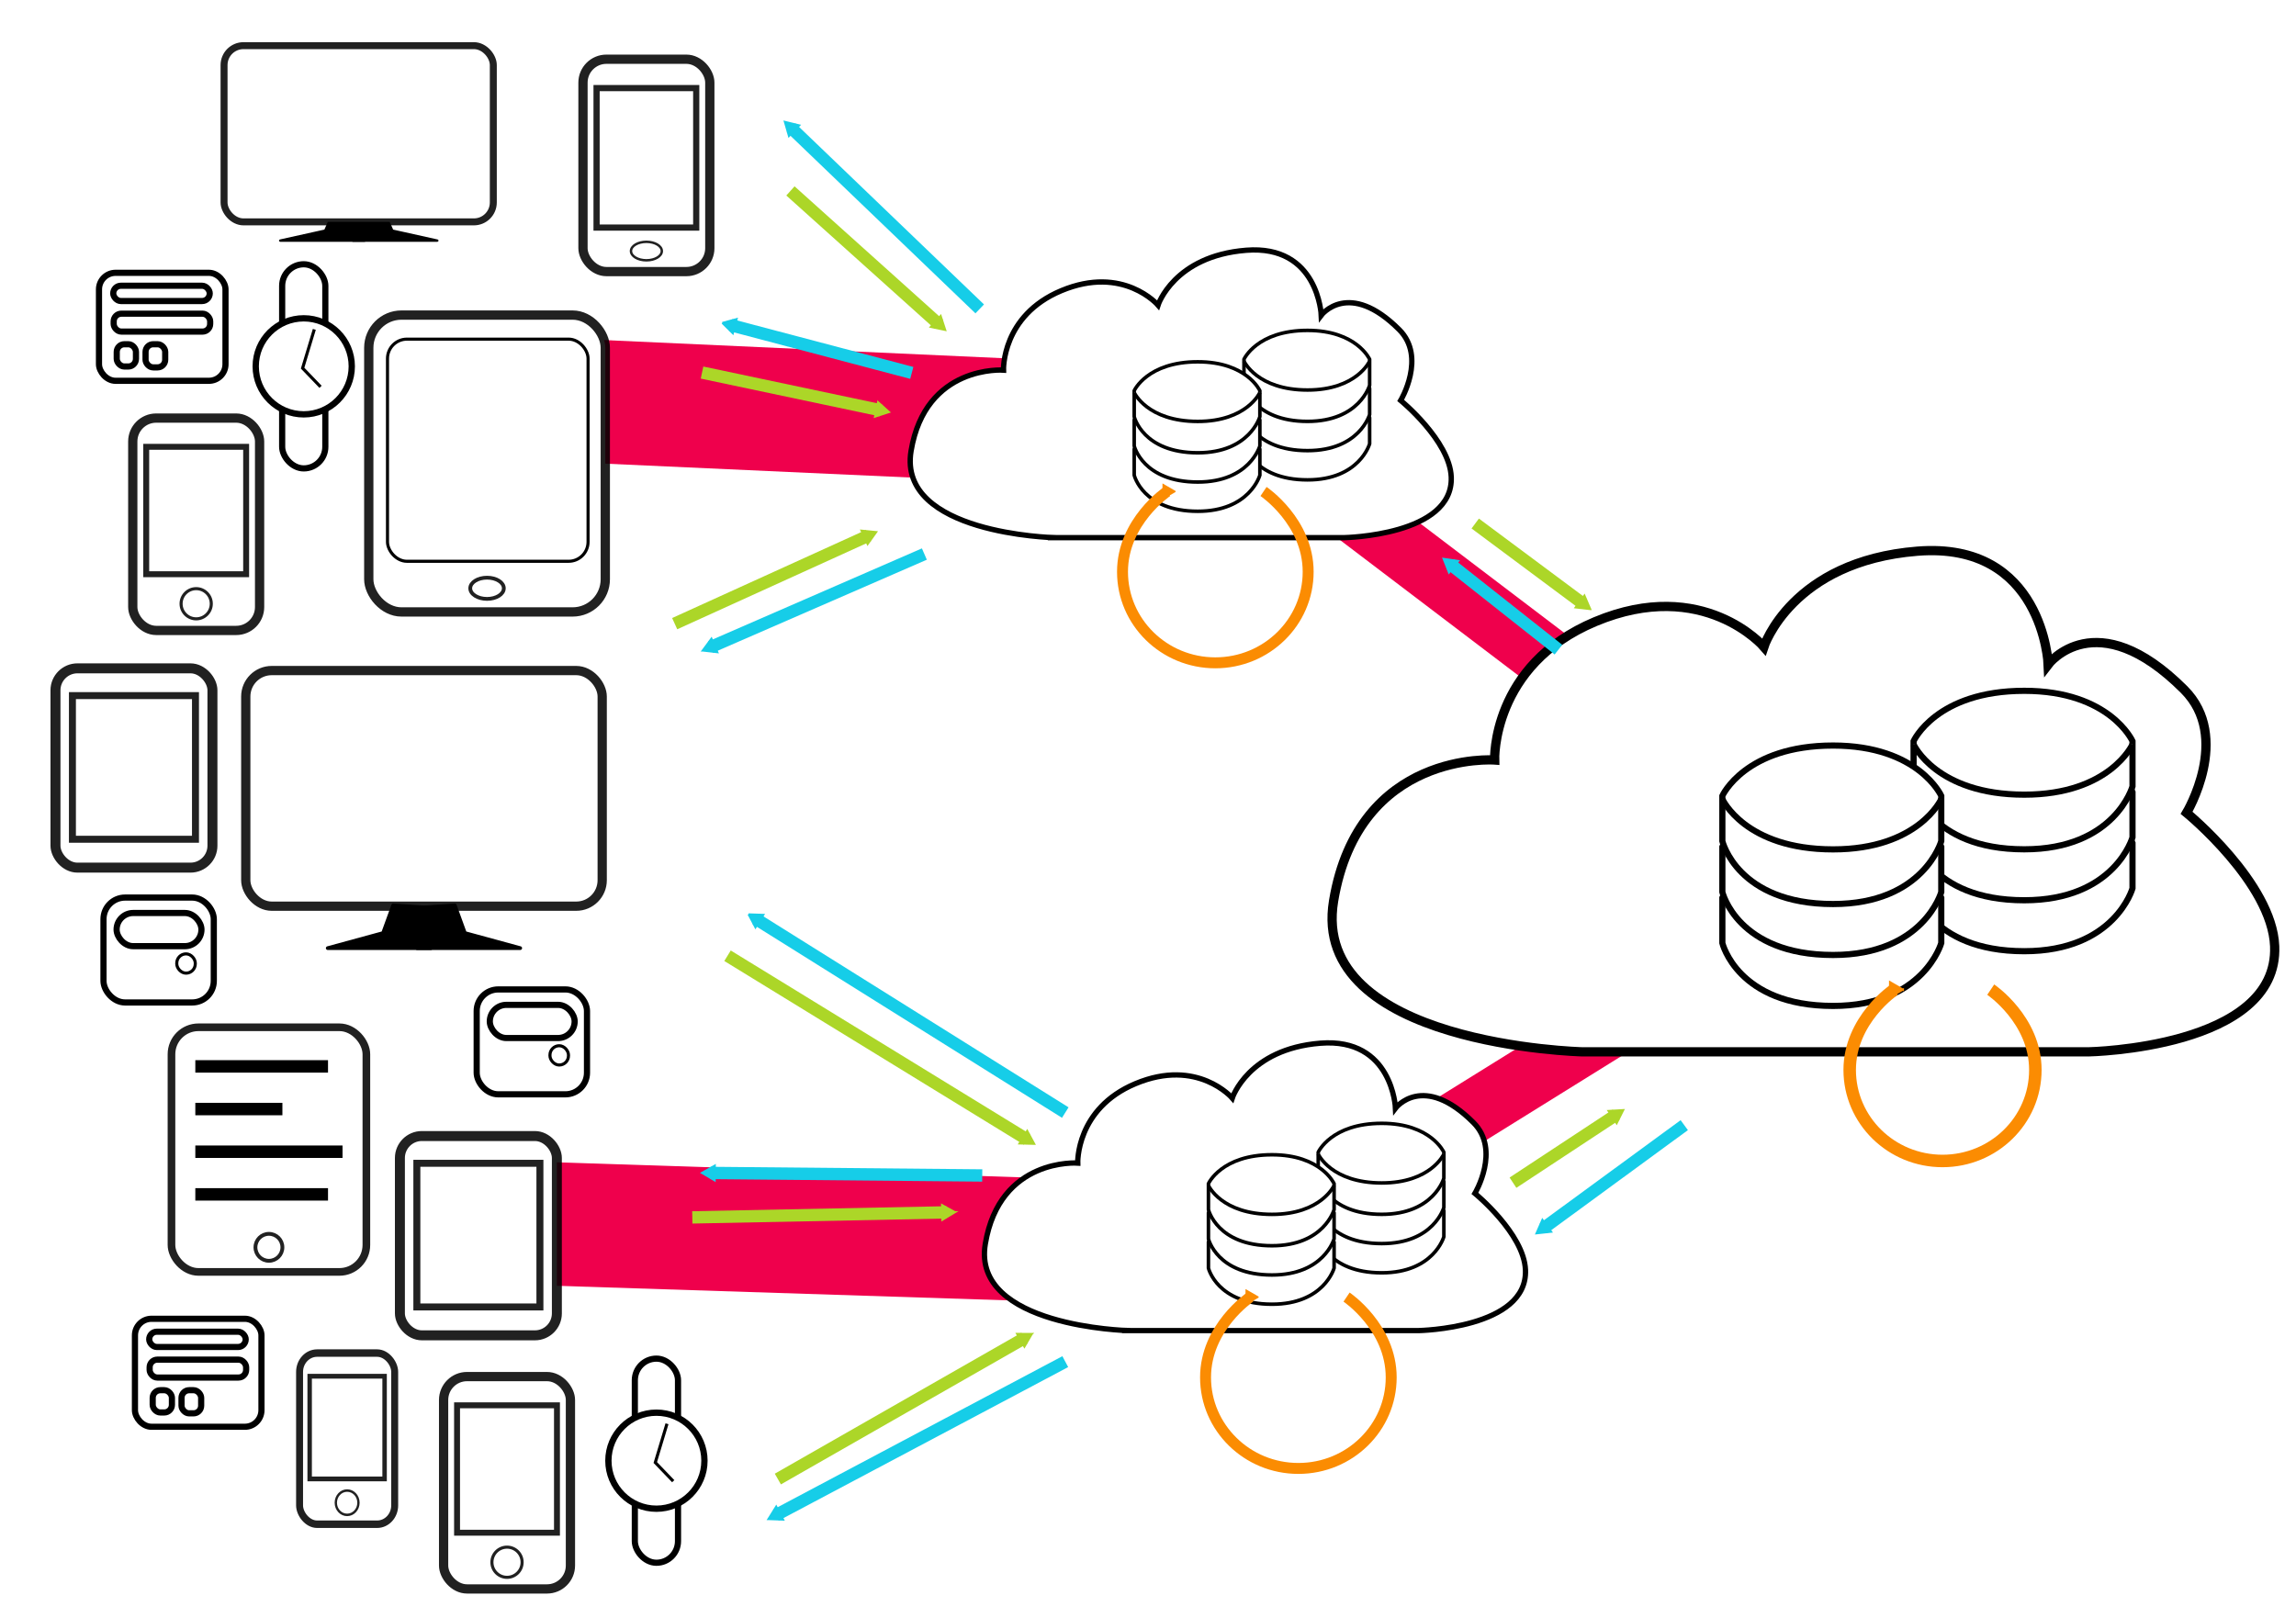 <?xml version="1.0" encoding="UTF-8" standalone="no"?>
<!-- Created with Inkscape (http://www.inkscape.org/) -->

<svg
   xmlns:dc="http://purl.org/dc/elements/1.1/"
   xmlns:cc="http://creativecommons.org/ns#"
   xmlns:rdf="http://www.w3.org/1999/02/22-rdf-syntax-ns#"
   xmlns:svg="http://www.w3.org/2000/svg"
   xmlns="http://www.w3.org/2000/svg"
   xmlns:sodipodi="http://sodipodi.sourceforge.net/DTD/sodipodi-0.dtd"
   xmlns:inkscape="http://www.inkscape.org/namespaces/inkscape"
   width="210mm"
   height="148mm"
   viewBox="0 0 744.094 524.409"
   id="svg2"
   version="1.1"
   inkscape:version="0.91 r13725"
   sodipodi:docname="fog.svg">
  <defs
     id="defs4">
    <marker
       inkscape:stockid="Arrow1Send"
       orient="auto"
       refY="0.0"
       refX="0.0"
       id="Arrow1Send"
       style="overflow:visible;"
       inkscape:isstock="true">
      <path
         id="path4756"
         d="M 0.0,0.0 L 5.0,-5.0 L -12.5,0.0 L 5.0,5.0 L 0.0,0.0 z "
         style="fill-rule:evenodd;stroke:#ef004c;stroke-width:1pt;stroke-opacity:1;fill:#ef004c;fill-opacity:1"
         transform="scale(0.2) rotate(180) translate(6,0)" />
    </marker>
    <marker
       inkscape:stockid="EmptyTriangleOutS"
       orient="auto"
       refY="0.0"
       refX="0.0"
       id="EmptyTriangleOutS"
       style="overflow:visible"
       inkscape:isstock="true">
      <path
         id="path4907"
         d="M 5.77,0.0 L -2.88,5.0 L -2.88,-5.0 L 5.77,0.0 z "
         style="fill-rule:evenodd;fill:#ffffff;stroke:#ef004c;stroke-width:1pt;stroke-opacity:1"
         transform="scale(0.2) translate(-3.0,0)" />
    </marker>
    <marker
       inkscape:stockid="EmptyTriangleOutM"
       orient="auto"
       refY="0.0"
       refX="0.0"
       id="EmptyTriangleOutM"
       style="overflow:visible"
       inkscape:isstock="true">
      <path
         id="path4904"
         d="M 5.77,0.0 L -2.88,5.0 L -2.88,-5.0 L 5.77,0.0 z "
         style="fill-rule:evenodd;fill:#ffffff;stroke:#ef004c;stroke-width:1pt;stroke-opacity:1"
         transform="scale(0.4) translate(-4.5,0)" />
    </marker>
    <marker
       inkscape:isstock="true"
       style="overflow:visible"
       id="marker7236"
       refX="0.0"
       refY="0.0"
       orient="auto"
       inkscape:stockid="TriangleOutM">
      <path
         transform="scale(0.4)"
         style="fill-rule:evenodd;stroke:#ef004c;stroke-width:1pt;stroke-opacity:1;fill:#ef004c;fill-opacity:1"
         d="M 5.77,0.0 L -2.88,5.0 L -2.88,-5.0 L 5.77,0.0 z "
         id="path7238" />
    </marker>
    <marker
       inkscape:isstock="true"
       style="overflow:visible"
       id="marker7172"
       refX="0.0"
       refY="0.0"
       orient="auto"
       inkscape:stockid="TriangleOutM">
      <path
         transform="scale(0.4)"
         style="fill-rule:evenodd;stroke:#fb8c02;stroke-width:1pt;stroke-opacity:1;fill:#fb8c02;fill-opacity:1"
         d="M 5.77,0.0 L -2.88,5.0 L -2.88,-5.0 L 5.77,0.0 z "
         id="path7174" />
    </marker>
    <marker
       inkscape:stockid="TriangleOutM"
       orient="auto"
       refY="0.0"
       refX="0.0"
       id="TriangleOutM"
       style="overflow:visible"
       inkscape:isstock="true"
       inkscape:collect="always">
      <path
         id="path4535"
         d="M 5.77,0.0 L -2.88,5.0 L -2.88,-5.0 L 5.77,0.0 z "
         style="fill-rule:evenodd;stroke:#acd628;stroke-width:1pt;stroke-opacity:1;fill:#acd628;fill-opacity:1"
         transform="scale(0.4)" />
    </marker>
    <marker
       inkscape:stockid="Arrow1Lstart"
       orient="auto"
       refY="0.0"
       refX="0.0"
       id="marker4782"
       style="overflow:visible"
       inkscape:isstock="true">
      <path
         id="path4784"
         d="M 0.0,0.0 L 5.0,-5.0 L -12.5,0.0 L 5.0,5.0 L 0.0,0.0 z "
         style="fill-rule:evenodd;stroke:#000000;stroke-width:1pt;stroke-opacity:1;fill:#000000;fill-opacity:1"
         transform="scale(0.8) translate(12.5,0)" />
    </marker>
    <marker
       inkscape:stockid="Arrow1Lstart"
       orient="auto"
       refY="0.0"
       refX="0.0"
       id="Arrow1Lstart"
       style="overflow:visible"
       inkscape:isstock="true">
      <path
         id="path4390"
         d="M 0.0,0.0 L 5.0,-5.0 L -12.5,0.0 L 5.0,5.0 L 0.0,0.0 z "
         style="fill-rule:evenodd;stroke:#000000;stroke-width:1pt;stroke-opacity:1;fill:#000000;fill-opacity:1"
         transform="scale(0.8) translate(12.5,0)" />
    </marker>
    <marker
       inkscape:stockid="Arrow2Lend"
       orient="auto"
       refY="0.0"
       refX="0.0"
       id="Arrow2Lend"
       style="overflow:visible;"
       inkscape:isstock="true">
      <path
         id="path4411"
         style="fill-rule:evenodd;stroke-width:0.625;stroke-linejoin:round;stroke:#000000;stroke-opacity:1;fill:#000000;fill-opacity:1"
         d="M 8.719,4.034 L -2.207,0.016 L 8.719,-4.002 C 6.973,-1.63 6.983,1.616 8.719,4.034 z "
         transform="scale(1.1) rotate(180) translate(1,0)" />
    </marker>
    <marker
       inkscape:stockid="TriangleOutM"
       orient="auto"
       refY="0"
       refX="0"
       id="TriangleOutM-2"
       style="overflow:visible"
       inkscape:isstock="true">
      <path
         inkscape:connector-curvature="0"
         id="path4535-0"
         d="m 5.77,0 -8.65,5 0,-10 8.65,5 z"
         style="fill:#acd628;fill-opacity:1;fill-rule:evenodd;stroke:#acd628;stroke-width:1pt;stroke-opacity:1"
         transform="scale(0.4,0.4)" />
    </marker>
    <marker
       inkscape:stockid="TriangleOutM"
       orient="auto"
       refY="0"
       refX="0"
       id="TriangleOutM-3"
       style="overflow:visible"
       inkscape:isstock="true">
      <path
         inkscape:connector-curvature="0"
         id="path4535-7"
         d="m 5.77,0 -8.65,5 0,-10 8.65,5 z"
         style="fill:#acd628;fill-opacity:1;fill-rule:evenodd;stroke:#acd628;stroke-width:1pt;stroke-opacity:1"
         transform="scale(0.4,0.4)" />
    </marker>
    <marker
       inkscape:stockid="TriangleOutM"
       orient="auto"
       refY="0"
       refX="0"
       id="TriangleOutM-63"
       style="overflow:visible"
       inkscape:isstock="true"
       inkscape:collect="always">
      <path
         inkscape:connector-curvature="0"
         id="path4535-20"
         d="m 5.77,0 -8.65,5 0,-10 8.65,5 z"
         style="fill:#acd628;fill-opacity:1;fill-rule:evenodd;stroke:#acd628;stroke-width:1pt;stroke-opacity:1"
         transform="scale(0.4,0.4)" />
    </marker>
    <marker
       inkscape:stockid="TriangleOutM"
       orient="auto"
       refY="0"
       refX="0"
       id="TriangleOutM-1"
       style="overflow:visible"
       inkscape:isstock="true"
       inkscape:collect="always">
      <path
         inkscape:connector-curvature="0"
         id="path4535-5"
         d="m 5.77,0 -8.65,5 0,-10 8.65,5 z"
         style="fill:#acd628;fill-opacity:1;fill-rule:evenodd;stroke:#acd628;stroke-width:1pt;stroke-opacity:1"
         transform="scale(0.4,0.4)" />
    </marker>
    <marker
       inkscape:stockid="TriangleOutM"
       orient="auto"
       refY="0"
       refX="0"
       id="TriangleOutM-4"
       style="overflow:visible"
       inkscape:isstock="true"
       inkscape:collect="always">
      <path
         inkscape:connector-curvature="0"
         id="path4535-52"
         d="m 5.77,0 -8.65,5 0,-10 8.65,5 z"
         style="fill:#acd628;fill-opacity:1;fill-rule:evenodd;stroke:#acd628;stroke-width:1pt;stroke-opacity:1"
         transform="scale(0.4,0.4)" />
    </marker>
    <marker
       inkscape:isstock="true"
       style="overflow:visible"
       id="marker7236-2"
       refX="0"
       refY="0"
       orient="auto"
       inkscape:stockid="TriangleOutM">
      <path
         inkscape:connector-curvature="0"
         transform="scale(0.4,0.4)"
         style="fill:#fb8c02;fill-opacity:1;fill-rule:evenodd;stroke:#fb8c02;stroke-width:1pt;stroke-opacity:1"
         d="m 5.77,0 -8.65,5 0,-10 8.65,5 z"
         id="path7238-0" />
    </marker>
    <marker
       inkscape:stockid="TriangleOutM"
       orient="auto"
       refY="0"
       refX="0"
       id="TriangleOutM-9-6"
       style="overflow:visible"
       inkscape:isstock="true"
       inkscape:collect="always">
      <path
         inkscape:connector-curvature="0"
         id="path4535-2"
         d="m 5.77,0 -8.65,5 0,-10 8.65,5 z"
         style="fill:#16cde8;fill-opacity:1;fill-rule:evenodd;stroke:#16cde8;stroke-width:1pt;stroke-opacity:1"
         transform="scale(0.4,0.4)" />
    </marker>
    <marker
       inkscape:isstock="true"
       style="overflow:visible"
       id="marker7236-2-4"
       refX="0"
       refY="0"
       orient="auto"
       inkscape:stockid="TriangleOutM">
      <path
         inkscape:connector-curvature="0"
         transform="scale(0.4,0.4)"
         style="fill:#fb8c02;fill-opacity:1;fill-rule:evenodd;stroke:#fb8c02;stroke-width:1pt;stroke-opacity:1"
         d="m 5.77,0 -8.65,5 0,-10 8.65,5 z"
         id="path7238-0-9" />
    </marker>
    <marker
       inkscape:stockid="TriangleOutM"
       orient="auto"
       refY="0"
       refX="0"
       id="TriangleOutM-1-9"
       style="overflow:visible"
       inkscape:isstock="true"
       inkscape:collect="always">
      <path
         inkscape:connector-curvature="0"
         id="path4535-5-1"
         d="m 5.77,0 -8.65,5 0,-10 8.65,5 z"
         style="fill:#acd628;fill-opacity:1;fill-rule:evenodd;stroke:#acd628;stroke-width:1pt;stroke-opacity:1"
         transform="scale(0.4,0.4)" />
    </marker>
    <marker
       inkscape:stockid="TriangleOutM"
       orient="auto"
       refY="0"
       refX="0"
       id="TriangleOutM-1-7"
       style="overflow:visible"
       inkscape:isstock="true"
       inkscape:collect="always">
      <path
         inkscape:connector-curvature="0"
         id="path4535-5-11"
         d="m 5.77,0 -8.65,5 0,-10 8.65,5 z"
         style="fill:#acd628;fill-opacity:1;fill-rule:evenodd;stroke:#acd628;stroke-width:1pt;stroke-opacity:1"
         transform="scale(0.4,0.4)" />
    </marker>
    <marker
       inkscape:stockid="TriangleOutM"
       orient="auto"
       refY="0"
       refX="0"
       id="TriangleOutM-9-6-9"
       style="overflow:visible"
       inkscape:isstock="true"
       inkscape:collect="always">
      <path
         inkscape:connector-curvature="0"
         id="path4535-2-7"
         d="m 5.77,0 -8.65,5 0,-10 8.65,5 z"
         style="fill:#16cde8;fill-opacity:1;fill-rule:evenodd;stroke:#16cde8;stroke-width:1pt;stroke-opacity:1"
         transform="scale(0.4,0.4)" />
    </marker>
    <marker
       inkscape:stockid="TriangleOutM"
       orient="auto"
       refY="0"
       refX="0"
       id="TriangleOutM-9-6-5"
       style="overflow:visible"
       inkscape:isstock="true"
       inkscape:collect="always">
      <path
         inkscape:connector-curvature="0"
         id="path4535-2-6"
         d="m 5.77,0 -8.65,5 0,-10 8.65,5 z"
         style="fill:#16cde8;fill-opacity:1;fill-rule:evenodd;stroke:#16cde8;stroke-width:1pt;stroke-opacity:1"
         transform="scale(0.4,0.4)" />
    </marker>
    <marker
       inkscape:stockid="TriangleOutM"
       orient="auto"
       refY="0"
       refX="0"
       id="TriangleOutM-9-6-94"
       style="overflow:visible"
       inkscape:isstock="true"
       inkscape:collect="always">
      <path
         inkscape:connector-curvature="0"
         id="path4535-2-8"
         d="m 5.77,0 -8.65,5 0,-10 8.65,5 z"
         style="fill:#16cde8;fill-opacity:1;fill-rule:evenodd;stroke:#16cde8;stroke-width:1pt;stroke-opacity:1"
         transform="scale(0.4,0.4)" />
    </marker>
    <marker
       inkscape:stockid="TriangleOutM"
       orient="auto"
       refY="0"
       refX="0"
       id="TriangleOutM-9-6-2"
       style="overflow:visible"
       inkscape:isstock="true"
       inkscape:collect="always">
      <path
         inkscape:connector-curvature="0"
         id="path4535-2-9"
         d="m 5.77,0 -8.65,5 0,-10 8.65,5 z"
         style="fill:#16cde8;fill-opacity:1;fill-rule:evenodd;stroke:#16cde8;stroke-width:1pt;stroke-opacity:1"
         transform="scale(0.4,0.4)" />
    </marker>
    <marker
       inkscape:stockid="TriangleOutM"
       orient="auto"
       refY="0"
       refX="0"
       id="TriangleOutM-9-6-56"
       style="overflow:visible"
       inkscape:isstock="true"
       inkscape:collect="always">
      <path
         inkscape:connector-curvature="0"
         id="path4535-2-1"
         d="m 5.77,0 -8.65,5 0,-10 8.65,5 z"
         style="fill:#16cde8;fill-opacity:1;fill-rule:evenodd;stroke:#16cde8;stroke-width:1pt;stroke-opacity:1"
         transform="scale(0.4,0.4)" />
    </marker>
    <marker
       inkscape:stockid="TriangleOutM"
       orient="auto"
       refY="0"
       refX="0"
       id="TriangleOutM-9-6-98"
       style="overflow:visible"
       inkscape:isstock="true"
       inkscape:collect="always">
      <path
         inkscape:connector-curvature="0"
         id="path4535-2-4"
         d="m 5.77,0 -8.65,5 0,-10 8.65,5 z"
         style="fill:#16cde8;fill-opacity:1;fill-rule:evenodd;stroke:#16cde8;stroke-width:1pt;stroke-opacity:1"
         transform="scale(0.4,0.4)" />
    </marker>
    <marker
       inkscape:stockid="TriangleOutM"
       orient="auto"
       refY="0"
       refX="0"
       id="TriangleOutM-9-6-03"
       style="overflow:visible"
       inkscape:isstock="true"
       inkscape:collect="always">
      <path
         inkscape:connector-curvature="0"
         id="path4535-2-0"
         d="m 5.77,0 -8.65,5 0,-10 8.65,5 z"
         style="fill:#16cde8;fill-opacity:1;fill-rule:evenodd;stroke:#16cde8;stroke-width:1pt;stroke-opacity:1"
         transform="scale(0.4,0.4)" />
    </marker>
    <marker
       inkscape:isstock="true"
       style="overflow:visible"
       id="marker7236-2-44"
       refX="0"
       refY="0"
       orient="auto"
       inkscape:stockid="TriangleOutM">
      <path
         inkscape:connector-curvature="0"
         transform="scale(0.4,0.4)"
         style="fill:#fb8c02;fill-opacity:1;fill-rule:evenodd;stroke:#fb8c02;stroke-width:1pt;stroke-opacity:1"
         d="m 5.77,0 -8.65,5 0,-10 8.65,5 z"
         id="path7238-0-4" />
    </marker>
    <marker
       inkscape:stockid="Arrow1Send"
       orient="auto"
       refY="0"
       refX="0"
       id="Arrow1Send-3"
       style="overflow:visible"
       inkscape:isstock="true">
      <path
         inkscape:connector-curvature="0"
         id="path4756-6"
         d="M 0,0 5,-5 -12.5,0 5,5 0,0 Z"
         style="fill:#ef004c;fill-opacity:1;fill-rule:evenodd;stroke:#ef004c;stroke-width:1pt;stroke-opacity:1"
         transform="matrix(-0.2,0,0,-0.2,-1.2,0)" />
    </marker>
    <marker
       inkscape:stockid="Arrow1Send"
       orient="auto"
       refY="0"
       refX="0"
       id="Arrow1Send-5"
       style="overflow:visible"
       inkscape:isstock="true">
      <path
         inkscape:connector-curvature="0"
         id="path4756-3"
         d="M 0,0 5,-5 -12.5,0 5,5 0,0 Z"
         style="fill:#ef004c;fill-opacity:1;fill-rule:evenodd;stroke:#ef004c;stroke-width:1pt;stroke-opacity:1"
         transform="matrix(-0.2,0,0,-0.2,-1.2,0)" />
    </marker>
    <marker
       inkscape:stockid="Arrow1Send"
       orient="auto"
       refY="0"
       refX="0"
       id="Arrow1Send-6"
       style="overflow:visible"
       inkscape:isstock="true">
      <path
         inkscape:connector-curvature="0"
         id="path4756-2"
         d="M 0,0 5,-5 -12.5,0 5,5 0,0 Z"
         style="fill:#ef004c;fill-opacity:1;fill-rule:evenodd;stroke:#ef004c;stroke-width:1pt;stroke-opacity:1"
         transform="matrix(-0.2,0,0,-0.2,-1.2,0)" />
    </marker>
  </defs>
  <sodipodi:namedview
     id="base"
     pagecolor="#ffffff"
     bordercolor="#666666"
     borderopacity="1.0"
     inkscape:pageopacity="0.0"
     inkscape:pageshadow="2"
     inkscape:zoom="0.61314815"
     inkscape:cx="-107.11593"
     inkscape:cy="257.24762"
     inkscape:document-units="px"
     inkscape:current-layer="layer1"
     showgrid="false"
     units="mm"
     inkscape:window-width="1600"
     inkscape:window-height="876"
     inkscape:window-x="0"
     inkscape:window-y="24"
     inkscape:window-maximized="1" />
  <g
     inkscape:label="Calque 1"
     inkscape:groupmode="layer"
     id="layer1"
     transform="translate(0,-527.953)">
    <path
       style="fill:none;fill-rule:evenodd;stroke:#ef004c;stroke-width:40;stroke-linecap:butt;stroke-linejoin:miter;stroke-miterlimit:4;stroke-dasharray:none;stroke-opacity:1;marker-end:"
       d="m 148.414,656.047 215.282,9.786"
       id="path4453"
       inkscape:connector-curvature="0"
       sodipodi:nodetypes="cc" />
    <path
       style="fill:none;fill-rule:evenodd;stroke:#ef004c;stroke-width:40;stroke-linecap:butt;stroke-linejoin:miter;stroke-miterlimit:4;stroke-dasharray:none;stroke-opacity:1;marker-end:"
       d="m 153.999,923.855 202.235,6.524"
       id="path4453-7"
       inkscape:connector-curvature="0"
       sodipodi:nodetypes="cc" />
    <path
       style="fill:none;fill-rule:evenodd;stroke:#ef004c;stroke-width:20;stroke-linecap:butt;stroke-linejoin:miter;stroke-miterlimit:4;stroke-dasharray:none;stroke-opacity:1;marker-end:"
       d="M 393.745,659.645 563.362,788.488"
       id="path4453-5"
       inkscape:connector-curvature="0"
       sodipodi:nodetypes="cc" />
    <path
       style="fill:none;fill-rule:evenodd;stroke:#ef004c;stroke-width:20;stroke-linecap:butt;stroke-linejoin:miter;stroke-miterlimit:4;stroke-dasharray:none;stroke-opacity:1;marker-end:"
       d="M 401.9,935.272 569.885,830.892"
       id="path4453-9"
       inkscape:connector-curvature="0"
       sodipodi:nodetypes="cc" />
    <g
       id="g9215"
       transform="translate(85.624,6.524)"
       style="fill:#ffffff;fill-opacity:1">
      <path
         sodipodi:nodetypes="ccscscscscsc"
         inkscape:connector-curvature="0"
         id="path3336"
         d="m 427.303,862.359 163.908,0 c 0,0 61.677,-1.124 60.344,-34.249 -0.826,-20.516 -28.541,-43.22 -28.541,-43.22 0,0 14.678,-24.464 -0.815,-39.958 -28.588,-28.588 -44.035,-8.155 -44.035,-8.155 0,0 -1.631,-39.958 -42.404,-36.696 -40.773,3.262 -49.743,30.988 -49.743,30.988 0,0 -19.571,-22.833 -54.636,-8.155 -33.716,14.114 -32.619,44.85 -32.619,44.85 0,0 -44.035,-3.262 -52.19,45.666 -7.809,46.854 80.731,48.928 80.731,48.928 z"
         style="fill:#ffffff;fill-rule:evenodd;stroke:#000000;stroke-width:3;stroke-linecap:butt;stroke-linejoin:miter;stroke-miterlimit:4;stroke-dasharray:none;stroke-opacity:1;fill-opacity:1" />
      <g
         style="stroke:#000000;stroke-opacity:1;fill:#ffffff;fill-opacity:1"
         transform="translate(26.095,-17.94)"
         id="g4349">
        <path
           style="fill:#ffffff;fill-opacity:1;fill-rule:evenodd;stroke:#000000;stroke-width:2;stroke-linecap:butt;stroke-linejoin:miter;stroke-miterlimit:4;stroke-dasharray:none;stroke-opacity:1"
           d="m 508.442,812.616 0,14.678 c 0,0 4.879,20.387 35.88,20.387 29.357,0 35.065,-20.387 35.065,-20.387 l 0,-14.678 c 0,0 -7.339,-16.309 -35.065,-16.309 -28.541,0 -35.88,16.309 -35.88,16.309 z"
           id="path4290"
           inkscape:connector-curvature="0"
           sodipodi:nodetypes="ccsccsc" />
        <path
           style="fill:#ffffff;fill-opacity:1;fill-rule:evenodd;stroke:#000000;stroke-width:2;stroke-linecap:butt;stroke-linejoin:miter;stroke-miterlimit:4;stroke-dasharray:none;stroke-opacity:1"
           d="m 508.442,796.103 0,14.678 c 0,0 4.879,20.387 35.88,20.387 29.357,0 35.065,-20.387 35.065,-20.387 l 0,-14.678 c 0,0 -7.339,-16.309 -35.065,-16.309 -28.541,0 -35.88,16.309 -35.88,16.309 z"
           id="path4290-6"
           inkscape:connector-curvature="0"
           sodipodi:nodetypes="ccsccsc" />
        <path
           style="fill:#ffffff;fill-opacity:1;fill-rule:evenodd;stroke:#000000;stroke-width:2;stroke-linecap:butt;stroke-linejoin:miter;stroke-miterlimit:4;stroke-dasharray:none;stroke-opacity:1"
           d="m 508.442,779.59 0,14.678 c 0,0 4.879,20.387 35.88,20.387 29.357,0 35.065,-20.387 35.065,-20.387 l 0,-14.678 c 0,0 -7.339,-16.309 -35.065,-16.309 -28.541,0 -35.88,16.309 -35.88,16.309 z"
           id="path4290-0"
           inkscape:connector-curvature="0"
           sodipodi:nodetypes="ccsccsc" />
        <path
           style="fill:#ffffff;fill-opacity:1;fill-rule:evenodd;stroke:#000000;stroke-width:2;stroke-linecap:butt;stroke-linejoin:miter;stroke-miterlimit:4;stroke-dasharray:none;stroke-opacity:1"
           d="m 579.387,780.631 c 0,0 -7.339,16.309 -35.065,16.309 -28.541,0 -35.88,-16.309 -35.88,-16.309"
           id="path4290-0-2"
           inkscape:connector-curvature="0"
           sodipodi:nodetypes="csc" />
      </g>
      <g
         style="stroke:#000000;stroke-opacity:1;fill:#ffffff;fill-opacity:1"
         transform="translate(-35.88,-0.204)"
         id="g4349-6">
        <path
           style="fill:#ffffff;fill-opacity:1;fill-rule:evenodd;stroke:#000000;stroke-width:2;stroke-linecap:butt;stroke-linejoin:miter;stroke-miterlimit:4;stroke-dasharray:none;stroke-opacity:1"
           d="m 508.442,812.616 0,14.678 c 0,0 4.879,20.387 35.88,20.387 29.357,0 35.065,-20.387 35.065,-20.387 l 0,-14.678 c 0,0 -7.339,-16.309 -35.065,-16.309 -28.541,0 -35.88,16.309 -35.88,16.309 z"
           id="path4290-1"
           inkscape:connector-curvature="0"
           sodipodi:nodetypes="ccsccsc" />
        <path
           style="fill:#ffffff;fill-opacity:1;fill-rule:evenodd;stroke:#000000;stroke-width:2;stroke-linecap:butt;stroke-linejoin:miter;stroke-miterlimit:4;stroke-dasharray:none;stroke-opacity:1"
           d="m 508.442,796.103 0,14.678 c 0,0 4.879,20.387 35.88,20.387 29.357,0 35.065,-20.387 35.065,-20.387 l 0,-14.678 c 0,0 -7.339,-16.309 -35.065,-16.309 -28.541,0 -35.88,16.309 -35.88,16.309 z"
           id="path4290-6-8"
           inkscape:connector-curvature="0"
           sodipodi:nodetypes="ccsccsc" />
        <path
           style="fill:#ffffff;fill-opacity:1;fill-rule:evenodd;stroke:#000000;stroke-width:2;stroke-linecap:butt;stroke-linejoin:miter;stroke-miterlimit:4;stroke-dasharray:none;stroke-opacity:1"
           d="m 508.442,779.59 0,14.678 c 0,0 4.879,20.387 35.88,20.387 29.357,0 35.065,-20.387 35.065,-20.387 l 0,-14.678 c 0,0 -7.339,-16.309 -35.065,-16.309 -28.541,0 -35.88,16.309 -35.88,16.309 z"
           id="path4290-0-7"
           inkscape:connector-curvature="0"
           sodipodi:nodetypes="ccsccsc" />
        <path
           style="fill:#ffffff;fill-opacity:1;fill-rule:evenodd;stroke:#000000;stroke-width:2;stroke-linecap:butt;stroke-linejoin:miter;stroke-miterlimit:4;stroke-dasharray:none;stroke-opacity:1"
           d="m 579.387,780.631 c 0,0 -7.339,16.309 -35.065,16.309 -28.541,0 -35.88,-16.309 -35.88,-16.309"
           id="path4290-0-2-9"
           inkscape:connector-curvature="0"
           sodipodi:nodetypes="csc" />
      </g>
    </g>
    <path
       style="fill:none;fill-rule:evenodd;stroke:#acd628;stroke-width:4;stroke-linecap:butt;stroke-linejoin:miter;stroke-miterlimit:4;stroke-dasharray:none;stroke-dashoffset:0;stroke-opacity:1;marker-end:url(#TriangleOutM)"
       d="m 227.514,648.708 57.898,12.232"
       id="path4384"
       inkscape:connector-curvature="0"
       sodipodi:nodetypes="cc" />
    <path
       style="fill:none;fill-rule:evenodd;stroke:#acd628;stroke-width:4;stroke-linecap:butt;stroke-linejoin:miter;stroke-miterlimit:4;stroke-dasharray:none;stroke-dashoffset:0;stroke-opacity:1;marker-end:url(#TriangleOutM-2)"
       d="m 235.779,837.735 97.04,59.529"
       id="path4384-2"
       inkscape:connector-curvature="0"
       sodipodi:nodetypes="cc" />
    <path
       style="fill:none;fill-rule:evenodd;stroke:#acd628;stroke-width:4;stroke-linecap:butt;stroke-linejoin:miter;stroke-miterlimit:4;stroke-dasharray:none;stroke-dashoffset:0;stroke-opacity:1;marker-end:url(#TriangleOutM-3)"
       d="m 224.363,922.543 82.362,-1.631"
       id="path4384-5"
       inkscape:connector-curvature="0"
       sodipodi:nodetypes="cc" />
    <path
       style="fill:none;fill-rule:evenodd;stroke:#acd628;stroke-width:4;stroke-linecap:butt;stroke-linejoin:miter;stroke-miterlimit:4;stroke-dasharray:none;stroke-dashoffset:0;stroke-opacity:1;marker-end:url(#TriangleOutM-63)"
       d="m 256.166,589.834 48.112,43.22"
       id="path4384-6"
       inkscape:connector-curvature="0"
       sodipodi:nodetypes="cc" />
    <path
       style="fill:none;fill-rule:evenodd;stroke:#acd628;stroke-width:4;stroke-linecap:butt;stroke-linejoin:miter;stroke-miterlimit:4;stroke-dasharray:none;stroke-dashoffset:0;stroke-opacity:1;marker-end:url(#TriangleOutM-1)"
       d="m 218.655,730.094 62.791,-28.541"
       id="path4384-54"
       inkscape:connector-curvature="0"
       sodipodi:nodetypes="cc" />
    <path
       style="fill:none;fill-rule:evenodd;stroke:#acd628;stroke-width:4;stroke-linecap:butt;stroke-linejoin:miter;stroke-miterlimit:4;stroke-dasharray:none;stroke-dashoffset:0;stroke-opacity:1;marker-end:url(#TriangleOutM-4)"
       d="m 252.089,1007.352 79.915,-45.666"
       id="path4384-547"
       inkscape:connector-curvature="0"
       sodipodi:nodetypes="cc" />
    <path
       style="fill:none;fill-rule:evenodd;stroke:#16cde8;stroke-width:4;stroke-linecap:butt;stroke-linejoin:miter;stroke-miterlimit:4;stroke-dasharray:none;stroke-dashoffset:0;stroke-opacity:1;marker-end:url(#TriangleOutM-9-6)"
       d="M 317.51,628.07 256.35,569.357"
       id="path4384-28"
       inkscape:connector-curvature="0"
       sodipodi:nodetypes="cc" />
    <g
       id="g9215-8"
       transform="matrix(0.574,0,0,0.574,96.328,207.22)"
       style="fill:#ffffff;fill-opacity:1">
      <path
         sodipodi:nodetypes="ccscscscscsc"
         inkscape:connector-curvature="0"
         id="path3336-9"
         d="m 427.303,862.359 163.908,0 c 0,0 61.677,-1.124 60.344,-34.249 -0.826,-20.516 -28.541,-43.22 -28.541,-43.22 0,0 14.678,-24.464 -0.815,-39.958 -28.588,-28.588 -44.035,-8.155 -44.035,-8.155 0,0 -1.631,-39.958 -42.404,-36.696 -40.773,3.262 -49.743,30.988 -49.743,30.988 0,0 -19.571,-22.833 -54.636,-8.155 -33.716,14.114 -32.619,44.85 -32.619,44.85 0,0 -44.035,-3.262 -52.19,45.666 -7.809,46.854 80.731,48.928 80.731,48.928 z"
         style="fill:#ffffff;fill-rule:evenodd;stroke:#000000;stroke-width:3;stroke-linecap:butt;stroke-linejoin:miter;stroke-miterlimit:4;stroke-dasharray:none;stroke-opacity:1;fill-opacity:1" />
      <g
         style="stroke:#000000;stroke-opacity:1;fill:#ffffff;fill-opacity:1"
         transform="translate(26.095,-17.94)"
         id="g4349-2">
        <path
           style="fill:#ffffff;fill-opacity:1;fill-rule:evenodd;stroke:#000000;stroke-width:2;stroke-linecap:butt;stroke-linejoin:miter;stroke-miterlimit:4;stroke-dasharray:none;stroke-opacity:1"
           d="m 508.442,812.616 0,14.678 c 0,0 4.879,20.387 35.88,20.387 29.357,0 35.065,-20.387 35.065,-20.387 l 0,-14.678 c 0,0 -7.339,-16.309 -35.065,-16.309 -28.541,0 -35.88,16.309 -35.88,16.309 z"
           id="path4290-66"
           inkscape:connector-curvature="0"
           sodipodi:nodetypes="ccsccsc" />
        <path
           style="fill:#ffffff;fill-opacity:1;fill-rule:evenodd;stroke:#000000;stroke-width:2;stroke-linecap:butt;stroke-linejoin:miter;stroke-miterlimit:4;stroke-dasharray:none;stroke-opacity:1"
           d="m 508.442,796.103 0,14.678 c 0,0 4.879,20.387 35.88,20.387 29.357,0 35.065,-20.387 35.065,-20.387 l 0,-14.678 c 0,0 -7.339,-16.309 -35.065,-16.309 -28.541,0 -35.88,16.309 -35.88,16.309 z"
           id="path4290-6-4"
           inkscape:connector-curvature="0"
           sodipodi:nodetypes="ccsccsc" />
        <path
           style="fill:#ffffff;fill-opacity:1;fill-rule:evenodd;stroke:#000000;stroke-width:2;stroke-linecap:butt;stroke-linejoin:miter;stroke-miterlimit:4;stroke-dasharray:none;stroke-opacity:1"
           d="m 508.442,779.59 0,14.678 c 0,0 4.879,20.387 35.88,20.387 29.357,0 35.065,-20.387 35.065,-20.387 l 0,-14.678 c 0,0 -7.339,-16.309 -35.065,-16.309 -28.541,0 -35.88,16.309 -35.88,16.309 z"
           id="path4290-0-9"
           inkscape:connector-curvature="0"
           sodipodi:nodetypes="ccsccsc" />
        <path
           style="fill:#ffffff;fill-opacity:1;fill-rule:evenodd;stroke:#000000;stroke-width:2;stroke-linecap:butt;stroke-linejoin:miter;stroke-miterlimit:4;stroke-dasharray:none;stroke-opacity:1"
           d="m 579.387,780.631 c 0,0 -7.339,16.309 -35.065,16.309 -28.541,0 -35.88,-16.309 -35.88,-16.309"
           id="path4290-0-2-5"
           inkscape:connector-curvature="0"
           sodipodi:nodetypes="csc" />
      </g>
      <g
         style="stroke:#000000;stroke-opacity:1;fill:#ffffff;fill-opacity:1"
         transform="translate(-35.88,-0.204)"
         id="g4349-6-0">
        <path
           style="fill:#ffffff;fill-opacity:1;fill-rule:evenodd;stroke:#000000;stroke-width:2;stroke-linecap:butt;stroke-linejoin:miter;stroke-miterlimit:4;stroke-dasharray:none;stroke-opacity:1"
           d="m 508.442,812.616 0,14.678 c 0,0 4.879,20.387 35.88,20.387 29.357,0 35.065,-20.387 35.065,-20.387 l 0,-14.678 c 0,0 -7.339,-16.309 -35.065,-16.309 -28.541,0 -35.88,16.309 -35.88,16.309 z"
           id="path4290-1-4"
           inkscape:connector-curvature="0"
           sodipodi:nodetypes="ccsccsc" />
        <path
           style="fill:#ffffff;fill-opacity:1;fill-rule:evenodd;stroke:#000000;stroke-width:2;stroke-linecap:butt;stroke-linejoin:miter;stroke-miterlimit:4;stroke-dasharray:none;stroke-opacity:1"
           d="m 508.442,796.103 0,14.678 c 0,0 4.879,20.387 35.88,20.387 29.357,0 35.065,-20.387 35.065,-20.387 l 0,-14.678 c 0,0 -7.339,-16.309 -35.065,-16.309 -28.541,0 -35.88,16.309 -35.88,16.309 z"
           id="path4290-6-8-8"
           inkscape:connector-curvature="0"
           sodipodi:nodetypes="ccsccsc" />
        <path
           style="fill:#ffffff;fill-opacity:1;fill-rule:evenodd;stroke:#000000;stroke-width:2;stroke-linecap:butt;stroke-linejoin:miter;stroke-miterlimit:4;stroke-dasharray:none;stroke-opacity:1"
           d="m 508.442,779.59 0,14.678 c 0,0 4.879,20.387 35.88,20.387 29.357,0 35.065,-20.387 35.065,-20.387 l 0,-14.678 c 0,0 -7.339,-16.309 -35.065,-16.309 -28.541,0 -35.88,16.309 -35.88,16.309 z"
           id="path4290-0-7-7"
           inkscape:connector-curvature="0"
           sodipodi:nodetypes="ccsccsc" />
        <path
           style="fill:#ffffff;fill-opacity:1;fill-rule:evenodd;stroke:#000000;stroke-width:2;stroke-linecap:butt;stroke-linejoin:miter;stroke-miterlimit:4;stroke-dasharray:none;stroke-opacity:1"
           d="m 579.387,780.631 c 0,0 -7.339,16.309 -35.065,16.309 -28.541,0 -35.88,-16.309 -35.88,-16.309"
           id="path4290-0-2-9-1"
           inkscape:connector-curvature="0"
           sodipodi:nodetypes="csc" />
      </g>
    </g>
    <g
       id="g9215-8-7"
       transform="matrix(0.574,0,0,0.574,120.384,464.236)"
       style="fill:#ffffff;fill-opacity:1">
      <path
         sodipodi:nodetypes="ccscscscscsc"
         inkscape:connector-curvature="0"
         id="path3336-9-2"
         d="m 427.303,862.359 163.908,0 c 0,0 61.677,-1.124 60.344,-34.249 -0.826,-20.516 -28.541,-43.22 -28.541,-43.22 0,0 14.678,-24.464 -0.815,-39.958 -28.588,-28.588 -44.035,-8.155 -44.035,-8.155 0,0 -1.631,-39.958 -42.404,-36.696 -40.773,3.262 -49.743,30.988 -49.743,30.988 0,0 -19.571,-22.833 -54.636,-8.155 -33.716,14.114 -32.619,44.85 -32.619,44.85 0,0 -44.035,-3.262 -52.19,45.666 -7.809,46.854 80.731,48.928 80.731,48.928 z"
         style="fill:#ffffff;fill-rule:evenodd;stroke:#000000;stroke-width:3;stroke-linecap:butt;stroke-linejoin:miter;stroke-miterlimit:4;stroke-dasharray:none;stroke-opacity:1;fill-opacity:1" />
      <g
         style="stroke:#000000;stroke-opacity:1;fill:#ffffff;fill-opacity:1"
         transform="translate(26.095,-17.94)"
         id="g4349-2-7">
        <path
           style="fill:#ffffff;fill-opacity:1;fill-rule:evenodd;stroke:#000000;stroke-width:2;stroke-linecap:butt;stroke-linejoin:miter;stroke-miterlimit:4;stroke-dasharray:none;stroke-opacity:1"
           d="m 508.442,812.616 0,14.678 c 0,0 4.879,20.387 35.88,20.387 29.357,0 35.065,-20.387 35.065,-20.387 l 0,-14.678 c 0,0 -7.339,-16.309 -35.065,-16.309 -28.541,0 -35.88,16.309 -35.88,16.309 z"
           id="path4290-66-2"
           inkscape:connector-curvature="0"
           sodipodi:nodetypes="ccsccsc" />
        <path
           style="fill:#ffffff;fill-opacity:1;fill-rule:evenodd;stroke:#000000;stroke-width:2;stroke-linecap:butt;stroke-linejoin:miter;stroke-miterlimit:4;stroke-dasharray:none;stroke-opacity:1"
           d="m 508.442,796.103 0,14.678 c 0,0 4.879,20.387 35.88,20.387 29.357,0 35.065,-20.387 35.065,-20.387 l 0,-14.678 c 0,0 -7.339,-16.309 -35.065,-16.309 -28.541,0 -35.88,16.309 -35.88,16.309 z"
           id="path4290-6-4-2"
           inkscape:connector-curvature="0"
           sodipodi:nodetypes="ccsccsc" />
        <path
           style="fill:#ffffff;fill-opacity:1;fill-rule:evenodd;stroke:#000000;stroke-width:2;stroke-linecap:butt;stroke-linejoin:miter;stroke-miterlimit:4;stroke-dasharray:none;stroke-opacity:1"
           d="m 508.442,779.59 0,14.678 c 0,0 4.879,20.387 35.88,20.387 29.357,0 35.065,-20.387 35.065,-20.387 l 0,-14.678 c 0,0 -7.339,-16.309 -35.065,-16.309 -28.541,0 -35.88,16.309 -35.88,16.309 z"
           id="path4290-0-9-6"
           inkscape:connector-curvature="0"
           sodipodi:nodetypes="ccsccsc" />
        <path
           style="fill:#ffffff;fill-opacity:1;fill-rule:evenodd;stroke:#000000;stroke-width:2;stroke-linecap:butt;stroke-linejoin:miter;stroke-miterlimit:4;stroke-dasharray:none;stroke-opacity:1"
           d="m 579.387,780.631 c 0,0 -7.339,16.309 -35.065,16.309 -28.541,0 -35.88,-16.309 -35.88,-16.309"
           id="path4290-0-2-5-1"
           inkscape:connector-curvature="0"
           sodipodi:nodetypes="csc" />
      </g>
      <g
         style="stroke:#000000;stroke-opacity:1;fill:#ffffff;fill-opacity:1"
         transform="translate(-35.88,-0.204)"
         id="g4349-6-0-0">
        <path
           style="fill:#ffffff;fill-opacity:1;fill-rule:evenodd;stroke:#000000;stroke-width:2;stroke-linecap:butt;stroke-linejoin:miter;stroke-miterlimit:4;stroke-dasharray:none;stroke-opacity:1"
           d="m 508.442,812.616 0,14.678 c 0,0 4.879,20.387 35.88,20.387 29.357,0 35.065,-20.387 35.065,-20.387 l 0,-14.678 c 0,0 -7.339,-16.309 -35.065,-16.309 -28.541,0 -35.88,16.309 -35.88,16.309 z"
           id="path4290-1-4-6"
           inkscape:connector-curvature="0"
           sodipodi:nodetypes="ccsccsc" />
        <path
           style="fill:#ffffff;fill-opacity:1;fill-rule:evenodd;stroke:#000000;stroke-width:2;stroke-linecap:butt;stroke-linejoin:miter;stroke-miterlimit:4;stroke-dasharray:none;stroke-opacity:1"
           d="m 508.442,796.103 0,14.678 c 0,0 4.879,20.387 35.88,20.387 29.357,0 35.065,-20.387 35.065,-20.387 l 0,-14.678 c 0,0 -7.339,-16.309 -35.065,-16.309 -28.541,0 -35.88,16.309 -35.88,16.309 z"
           id="path4290-6-8-8-1"
           inkscape:connector-curvature="0"
           sodipodi:nodetypes="ccsccsc" />
        <path
           style="fill:#ffffff;fill-opacity:1;fill-rule:evenodd;stroke:#000000;stroke-width:2;stroke-linecap:butt;stroke-linejoin:miter;stroke-miterlimit:4;stroke-dasharray:none;stroke-opacity:1"
           d="m 508.442,779.59 0,14.678 c 0,0 4.879,20.387 35.88,20.387 29.357,0 35.065,-20.387 35.065,-20.387 l 0,-14.678 c 0,0 -7.339,-16.309 -35.065,-16.309 -28.541,0 -35.88,16.309 -35.88,16.309 z"
           id="path4290-0-7-7-5"
           inkscape:connector-curvature="0"
           sodipodi:nodetypes="ccsccsc" />
        <path
           style="fill:#ffffff;fill-opacity:1;fill-rule:evenodd;stroke:#000000;stroke-width:2;stroke-linecap:butt;stroke-linejoin:miter;stroke-miterlimit:4;stroke-dasharray:none;stroke-opacity:1"
           d="m 579.387,780.631 c 0,0 -7.339,16.309 -35.065,16.309 -28.541,0 -35.88,-16.309 -35.88,-16.309"
           id="path4290-0-2-9-1-9"
           inkscape:connector-curvature="0"
           sodipodi:nodetypes="csc" />
      </g>
    </g>
    <path
       style="opacity:1;fill:none;fill-opacity:1;stroke:#fb8c02;stroke-width:3.547;stroke-linejoin:miter;stroke-miterlimit:4;stroke-dasharray:none;stroke-dashoffset:0;stroke-opacity:1;marker-end:url(#marker7236-2)"
       d="m 436.399,948.375 c 0,0 14.463,9.739 14.463,26.033 0,16.295 -13.469,29.505 -30.083,29.505 -16.614,0 -30.083,-13.21 -30.083,-29.505 0,-16.295 14.463,-26.033 14.463,-26.033"
       id="path7019"
       inkscape:connector-curvature="0"
       sodipodi:nodetypes="csssc" />
    <path
       style="opacity:1;fill:none;fill-opacity:1;stroke:#fb8c02;stroke-width:3.547;stroke-linejoin:miter;stroke-miterlimit:4;stroke-dasharray:none;stroke-dashoffset:0;stroke-opacity:1;marker-end:url(#marker7236-2-4)"
       d="m 409.489,687.255 c 0,0 14.463,9.739 14.463,26.033 0,16.295 -13.469,29.505 -30.083,29.505 -16.614,0 -30.083,-13.21 -30.083,-29.505 0,-16.295 14.463,-26.033 14.463,-26.033"
       id="path7019-0"
       inkscape:connector-curvature="0"
       sodipodi:nodetypes="csssc" />
    <path
       style="fill:none;fill-rule:evenodd;stroke:#acd628;stroke-width:4;stroke-linecap:butt;stroke-linejoin:miter;stroke-miterlimit:4;stroke-dasharray:none;stroke-dashoffset:0;stroke-opacity:1;marker-end:url(#TriangleOutM-1-9)"
       d="m 478.096,697.643 35.065,26.095"
       id="path4384-54-7"
       inkscape:connector-curvature="0"
       sodipodi:nodetypes="cc" />
    <path
       style="fill:none;fill-rule:evenodd;stroke:#acd628;stroke-width:4;stroke-linecap:butt;stroke-linejoin:miter;stroke-miterlimit:4;stroke-dasharray:none;stroke-dashoffset:0;stroke-opacity:1;marker-end:url(#TriangleOutM-1-7)"
       d="m 490.328,911.295 33.434,-22.018"
       id="path4384-54-5"
       inkscape:connector-curvature="0"
       sodipodi:nodetypes="cc" />
    <path
       style="fill:none;fill-rule:evenodd;stroke:#16cde8;stroke-width:4;stroke-linecap:butt;stroke-linejoin:miter;stroke-miterlimit:4;stroke-dasharray:none;stroke-dashoffset:0;stroke-opacity:1;marker-end:url(#TriangleOutM-9-6-9)"
       d="M 299.571,707.534 230.257,737.706"
       id="path4384-28-7"
       inkscape:connector-curvature="0"
       sodipodi:nodetypes="cc" />
    <path
       style="fill:none;fill-rule:evenodd;stroke:#16cde8;stroke-width:4;stroke-linecap:butt;stroke-linejoin:miter;stroke-miterlimit:4;stroke-dasharray:none;stroke-dashoffset:0;stroke-opacity:1;marker-end:url(#TriangleOutM-9-6-5)"
       d="M 295.494,648.821 236.781,633.327"
       id="path4384-28-3"
       inkscape:connector-curvature="0"
       sodipodi:nodetypes="cc" />
    <path
       style="fill:none;fill-rule:evenodd;stroke:#16cde8;stroke-width:4;stroke-linecap:butt;stroke-linejoin:miter;stroke-miterlimit:4;stroke-dasharray:none;stroke-dashoffset:0;stroke-opacity:1;marker-end:url(#TriangleOutM-9-6-94)"
       d="M 345.237,888.567 244.935,825.776"
       id="path4384-28-1"
       inkscape:connector-curvature="0"
       sodipodi:nodetypes="cc" />
    <path
       style="fill:none;fill-rule:evenodd;stroke:#16cde8;stroke-width:4;stroke-linecap:butt;stroke-linejoin:miter;stroke-miterlimit:4;stroke-dasharray:none;stroke-dashoffset:0;stroke-opacity:1;marker-end:url(#TriangleOutM-9-6-2)"
       d="M 318.327,908.954 230.257,908.138"
       id="path4384-28-39"
       inkscape:connector-curvature="0"
       sodipodi:nodetypes="cc" />
    <path
       style="fill:none;fill-rule:evenodd;stroke:#16cde8;stroke-width:4;stroke-linecap:butt;stroke-linejoin:miter;stroke-miterlimit:4;stroke-dasharray:none;stroke-dashoffset:0;stroke-opacity:1;marker-end:url(#TriangleOutM-9-6-56)"
       d="m 345.237,969.298 -93.778,49.743"
       id="path4384-28-15"
       inkscape:connector-curvature="0"
       sodipodi:nodetypes="cc" />
    <path
       style="fill:none;fill-rule:evenodd;stroke:#16cde8;stroke-width:4;stroke-linecap:butt;stroke-linejoin:miter;stroke-miterlimit:4;stroke-dasharray:none;stroke-dashoffset:0;stroke-opacity:1;marker-end:url(#TriangleOutM-9-6-98)"
       d="m 545.841,892.644 -45.666,33.434"
       id="path4384-28-81"
       inkscape:connector-curvature="0"
       sodipodi:nodetypes="cc" />
    <path
       style="fill:none;fill-rule:evenodd;stroke:#16cde8;stroke-width:4;stroke-linecap:butt;stroke-linejoin:miter;stroke-miterlimit:4;stroke-dasharray:none;stroke-dashoffset:0;stroke-opacity:1;marker-end:url(#TriangleOutM-9-6-03)"
       d="m 505.068,738.522 -35.065,-27.726"
       id="path4384-28-4"
       inkscape:connector-curvature="0"
       sodipodi:nodetypes="cc" />
    <path
       style="opacity:1;fill:none;fill-opacity:1;stroke:#fb8c02;stroke-width:4.047;stroke-linejoin:miter;stroke-miterlimit:4;stroke-dasharray:none;stroke-dashoffset:0;stroke-opacity:1;marker-end:url(#marker7236-2-44)"
       d="m 645.158,848.717 c 0,0 14.463,9.739 14.463,26.033 0,16.295 -13.469,29.505 -30.083,29.505 -16.614,0 -30.083,-13.21 -30.083,-29.505 0,-16.295 14.463,-26.033 14.463,-26.033"
       id="path7019-7"
       inkscape:connector-curvature="0"
       sodipodi:nodetypes="csssc" />
    <g
       transform="translate(-3.622,23.774)"
       id="g4583-4">
      <rect
         ry="10.601"
         y="606.304"
         x="123.135"
         height="96.225"
         width="76.654"
         id="rect3338-7"
         style="opacity:1;fill:#ffffff;fill-opacity:1;stroke:#000000;stroke-width:3.009;stroke-linejoin:round;stroke-miterlimit:4;stroke-dasharray:none;stroke-opacity:0.869" />
      <ellipse
         cy="694.859"
         cx="161.462"
         id="path4237-3"
         style="opacity:1;fill:none;fill-opacity:1;stroke:#000000;stroke-width:1.224;stroke-linejoin:miter;stroke-miterlimit:4;stroke-dasharray:none;stroke-opacity:0.869"
         rx="5.439"
         ry="3.439" />
    </g>
    <rect
       style="opacity:1;fill:#ffffff;fill-opacity:1;stroke:#000000;stroke-width:1;stroke-linejoin:round;stroke-miterlimit:4;stroke-dasharray:none;stroke-opacity:1"
       id="rect4470"
       width="65"
       height="72"
       x="125.58"
       y="637.879"
       ry="6.293" />
    <g
       id="g4650"
       transform="translate(42.812,8.38)">
      <rect
         ry="8.414"
         y="736.919"
         x="36.837"
         height="76.372"
         width="115.514"
         id="rect3338-3"
         style="opacity:1;fill:#ffffff;fill-opacity:1;stroke:#000000;stroke-width:3;stroke-linejoin:round;stroke-miterlimit:4;stroke-dasharray:none;stroke-opacity:0.869" />
      <g
         transform="translate(3.873,0)"
         id="g4189">
        <path
           style="fill:#000000;fill-opacity:1;fill-rule:evenodd;stroke:#000000;stroke-width:1.2;stroke-linecap:butt;stroke-linejoin:round;stroke-miterlimit:4;stroke-dasharray:none;stroke-opacity:1"
           d="m 80.731,813.024 -3.262,8.97 -17.94,4.893 33.434,0 0,-13.047 z"
           id="path4172"
           inkscape:connector-curvature="0" />
        <path
           style="fill:#000000;fill-opacity:1;fill-rule:evenodd;stroke:#000000;stroke-width:1.2;stroke-linecap:butt;stroke-linejoin:round;stroke-miterlimit:4;stroke-dasharray:none;stroke-opacity:1"
           d="m 100.71,813.024 3.262,8.97 17.94,4.893 -33.434,0 0,-13.047 z"
           id="path4172-7"
           inkscape:connector-curvature="0" />
      </g>
    </g>
    <g
       id="g4650-9"
       transform="translate(13.151,-228.796)">
      <g
         transform="matrix(0.813,0,0,0.662,29.36,287.337)"
         id="g4189-2">
        <path
           style="fill:#000000;fill-opacity:1;fill-rule:evenodd;stroke:#000000;stroke-width:1.2;stroke-linecap:butt;stroke-linejoin:round;stroke-miterlimit:4;stroke-dasharray:none;stroke-opacity:1"
           d="m 80.731,813.024 -3.262,8.97 -17.94,4.893 33.434,0 0,-13.047 z"
           id="path4172-8"
           inkscape:connector-curvature="0" />
        <path
           style="fill:#000000;fill-opacity:1;fill-rule:evenodd;stroke:#000000;stroke-width:1.2;stroke-linecap:butt;stroke-linejoin:round;stroke-miterlimit:4;stroke-dasharray:none;stroke-opacity:1"
           d="m 100.71,813.024 3.262,8.97 17.94,4.893 -33.434,0 0,-13.047 z"
           id="path4172-7-9"
           inkscape:connector-curvature="0" />
      </g>
      <rect
         ry="6.293"
         y="771.546"
         x="59.464"
         height="57.117"
         width="87.259"
         id="rect3338-3-2"
         style="opacity:1;fill:#ffffff;fill-opacity:1;stroke:#000000;stroke-width:2.255;stroke-linejoin:round;stroke-miterlimit:4;stroke-dasharray:none;stroke-opacity:0.869" />
    </g>
    <g
       id="g4583"
       transform="matrix(0.824,0,0,0.824,-45.89,361.329)">
      <rect
         ry="10.601"
         y="606.304"
         x="123.135"
         height="96.225"
         width="76.654"
         id="rect3338"
         style="opacity:1;fill:#ffffff;fill-opacity:1;stroke:#000000;stroke-width:3.009;stroke-linejoin:round;stroke-miterlimit:4;stroke-dasharray:none;stroke-opacity:0.869" />
      <rect
         ry="0"
         y="619.24"
         x="132.513"
         height="4.893"
         width="52.19"
         id="rect4193-5"
         style="opacity:1;fill:#000000;fill-opacity:1;stroke:none;stroke-width:0;stroke-linejoin:miter;stroke-miterlimit:4;stroke-dasharray:none;stroke-opacity:0.869" />
      <rect
         ry="0"
         y="636.021"
         x="132.513"
         height="4.893"
         width="34.249"
         id="rect4193-3"
         style="opacity:1;fill:#000000;fill-opacity:1;stroke:none;stroke-width:0;stroke-linejoin:miter;stroke-miterlimit:4;stroke-dasharray:none;stroke-opacity:0.869" />
      <rect
         ry="0"
         y="652.802"
         x="132.513"
         height="4.893"
         width="57.898"
         id="rect4193-56"
         style="opacity:1;fill:#000000;fill-opacity:1;stroke:none;stroke-width:0;stroke-linejoin:miter;stroke-miterlimit:4;stroke-dasharray:none;stroke-opacity:0.869" />
      <rect
         ry="0"
         y="669.583"
         x="132.513"
         height="4.893"
         width="52.19"
         id="rect4193-5-2"
         style="opacity:1;fill:#000000;fill-opacity:1;stroke:none;stroke-width:0;stroke-linejoin:miter;stroke-miterlimit:4;stroke-dasharray:none;stroke-opacity:0.869" />
      <circle
         r="5.301"
         cy="692.859"
         cx="161.462"
         id="path4237"
         style="opacity:1;fill:none;fill-opacity:1;stroke:#000000;stroke-width:1.5;stroke-linejoin:miter;stroke-miterlimit:4;stroke-dasharray:none;stroke-opacity:0.869" />
    </g>
    <g
       id="g4597"
       transform="matrix(0.75,0,0,0.806,6.562,250.888)">
      <rect
         ry="7.583"
         y="887.881"
         x="120.699"
         height="68.829"
         width="41.103"
         id="rect3338-9"
         style="opacity:1;fill:#ffffff;fill-opacity:1;stroke:#000000;stroke-width:3;stroke-linejoin:round;stroke-miterlimit:4;stroke-dasharray:none;stroke-opacity:0.869" />
      <rect
         ry="0"
         y="897.194"
         x="125.06"
         height="41.296"
         width="32.381"
         id="rect4193-5-1"
         style="opacity:1;fill:none;fill-opacity:1;stroke:#000000;stroke-width:1.919;stroke-linejoin:miter;stroke-miterlimit:4;stroke-dasharray:none;stroke-opacity:0.869" />
      <circle
         r="4.893"
         cy="948.06"
         cx="141.251"
         id="path4269"
         style="opacity:1;fill:none;fill-opacity:1;stroke:#000000;stroke-width:1;stroke-linejoin:miter;stroke-miterlimit:4;stroke-dasharray:none;stroke-opacity:0.869" />
    </g>
    <g
       transform="translate(34.786,8.174)"
       id="g4597-6">
      <rect
         ry="7.116"
         y="887.998"
         x="94.816"
         height="64.596"
         width="50.87"
         id="rect3338-9-2"
         style="opacity:1;fill:#ffffff;fill-opacity:1;stroke:#000000;stroke-width:3.233;stroke-linejoin:round;stroke-miterlimit:4;stroke-dasharray:none;stroke-opacity:0.869" />
      <rect
         ry="0"
         y="896.834"
         x="100.31"
         height="46.563"
         width="39.882"
         id="rect4193-5-1-6"
         style="opacity:1;fill:none;fill-opacity:1;stroke:#000000;stroke-width:2.261;stroke-linejoin:miter;stroke-miterlimit:4;stroke-dasharray:none;stroke-opacity:0.869" />
    </g>
    <g
       transform="translate(68.237,-340.731)"
       id="g4597-8">
      <rect
         ry="7.583"
         y="887.881"
         x="120.699"
         height="68.829"
         width="41.103"
         id="rect3338-9-7"
         style="opacity:1;fill:#ffffff;fill-opacity:1;stroke:#000000;stroke-width:3;stroke-linejoin:round;stroke-miterlimit:4;stroke-dasharray:none;stroke-opacity:0.869" />
      <rect
         ry="0"
         y="897.237"
         x="125.103"
         height="45.209"
         width="32.295"
         id="rect4193-5-1-9"
         style="opacity:1;fill:none;fill-opacity:1;stroke:#000000;stroke-width:2.005;stroke-linejoin:miter;stroke-miterlimit:4;stroke-dasharray:none;stroke-opacity:0.869" />
      <ellipse
         cy="950.06"
         cx="141.251"
         id="path4269-2"
         style="opacity:1;fill:none;fill-opacity:1;stroke:#000000;stroke-width:0.791;stroke-linejoin:miter;stroke-miterlimit:4;stroke-dasharray:none;stroke-opacity:0.869"
         rx="4.997"
         ry="2.997" />
    </g>
    <g
       transform="translate(23.065,86.257)"
       id="g4597-0">
      <rect
         ry="7.583"
         y="887.881"
         x="120.699"
         height="68.829"
         width="41.103"
         id="rect3338-9-23"
         style="opacity:1;fill:#ffffff;fill-opacity:1;stroke:#000000;stroke-width:3;stroke-linejoin:round;stroke-miterlimit:4;stroke-dasharray:none;stroke-opacity:0.869" />
      <rect
         ry="0"
         y="897.194"
         x="125.06"
         height="41.296"
         width="32.381"
         id="rect4193-5-1-7"
         style="opacity:1;fill:none;fill-opacity:1;stroke:#000000;stroke-width:1.919;stroke-linejoin:miter;stroke-miterlimit:4;stroke-dasharray:none;stroke-opacity:0.869" />
      <circle
         r="4.893"
         cy="948.06"
         cx="141.251"
         id="path4269-5"
         style="opacity:1;fill:none;fill-opacity:1;stroke:#000000;stroke-width:1;stroke-linejoin:miter;stroke-miterlimit:4;stroke-dasharray:none;stroke-opacity:0.869" />
    </g>
    <g
       id="g4454"
       transform="translate(42.58,8.517)">
      <rect
         ry="6.996"
         y="605.092"
         x="48.863"
         height="66.163"
         width="13.992"
         id="rect4452"
         style="opacity:1;fill:#ffffff;fill-opacity:1;stroke:#000000;stroke-width:2;stroke-linejoin:round;stroke-miterlimit:4;stroke-dasharray:none;stroke-opacity:1" />
      <circle
         r="15.564"
         cy="638.174"
         cx="55.859"
         id="path4444"
         style="opacity:1;fill:#ffffff;fill-opacity:1;stroke:#000000;stroke-width:2.045;stroke-linejoin:round;stroke-miterlimit:4;stroke-dasharray:none;stroke-opacity:1" />
      <path
         inkscape:connector-curvature="0"
         id="path4450"
         d="m 59.286,626.198 -3.794,12.569 5.81,6.047"
         style="fill:none;fill-rule:evenodd;stroke:#000000;stroke-width:1px;stroke-linecap:butt;stroke-linejoin:miter;stroke-opacity:1" />
    </g>
    <g
       id="g4520"
       transform="translate(49.735,272.041)">
      <rect
         ry="6.996"
         y="576.612"
         x="104.75"
         height="34"
         width="35.75"
         id="rect4464"
         style="opacity:1;fill:#ffffff;fill-opacity:1;stroke:#000000;stroke-width:2;stroke-linejoin:round;stroke-miterlimit:4;stroke-dasharray:none;stroke-opacity:1" />
      <rect
         ry="5.375"
         y="581.612"
         x="109"
         height="10.75"
         width="27.5"
         id="rect4466"
         style="opacity:1;fill:#ffffff;fill-opacity:1;stroke:#000000;stroke-width:2;stroke-linejoin:round;stroke-miterlimit:4;stroke-dasharray:none;stroke-opacity:1" />
      <rect
         ry="3"
         y="594.862"
         x="128.5"
         height="6.25"
         width="6"
         id="rect4468"
         style="opacity:1;fill:#ffffff;fill-opacity:1;stroke:#000000;stroke-width:1;stroke-linejoin:round;stroke-miterlimit:4;stroke-dasharray:none;stroke-opacity:1" />
    </g>
    <g
       transform="translate(156.875,363.229)"
       id="g4454-6">
      <rect
         ry="6.996"
         y="605.092"
         x="48.863"
         height="66.163"
         width="13.992"
         id="rect4452-2"
         style="opacity:1;fill:#ffffff;fill-opacity:1;stroke:#000000;stroke-width:2;stroke-linejoin:round;stroke-miterlimit:4;stroke-dasharray:none;stroke-opacity:1" />
      <circle
         r="15.564"
         cy="638.174"
         cx="55.859"
         id="path4444-9"
         style="opacity:1;fill:#ffffff;fill-opacity:1;stroke:#000000;stroke-width:2.045;stroke-linejoin:round;stroke-miterlimit:4;stroke-dasharray:none;stroke-opacity:1" />
      <path
         inkscape:connector-curvature="0"
         id="path4450-1"
         d="m 59.286,626.198 -3.794,12.569 5.81,6.047"
         style="fill:none;fill-rule:evenodd;stroke:#000000;stroke-width:1px;stroke-linecap:butt;stroke-linejoin:miter;stroke-opacity:1" />
    </g>
    <g
       transform="translate(-77.671,-224.417)"
       id="g4597-0-2">
      <rect
         ry="7.583"
         y="887.881"
         x="120.699"
         height="68.829"
         width="41.103"
         id="rect3338-9-23-7"
         style="opacity:1;fill:#ffffff;fill-opacity:1;stroke:#000000;stroke-width:3;stroke-linejoin:round;stroke-miterlimit:4;stroke-dasharray:none;stroke-opacity:0.869" />
      <rect
         ry="0"
         y="897.194"
         x="125.06"
         height="41.296"
         width="32.381"
         id="rect4193-5-1-7-0"
         style="opacity:1;fill:none;fill-opacity:1;stroke:#000000;stroke-width:1.919;stroke-linejoin:miter;stroke-miterlimit:4;stroke-dasharray:none;stroke-opacity:0.869" />
      <circle
         r="4.893"
         cy="948.06"
         cx="141.251"
         id="path4269-5-9"
         style="opacity:1;fill:none;fill-opacity:1;stroke:#000000;stroke-width:1;stroke-linejoin:miter;stroke-miterlimit:4;stroke-dasharray:none;stroke-opacity:0.869" />
    </g>
    <g
       transform="translate(-13.265,4.041)"
       id="g4559">
      <rect
         ry="5.375"
         y="951.362"
         x="57"
         height="35"
         width="41"
         id="rect4525"
         style="opacity:1;fill:#ffffff;fill-opacity:1;stroke:#000000;stroke-width:2;stroke-linejoin:round;stroke-miterlimit:4;stroke-dasharray:none;stroke-opacity:1" />
      <rect
         ry="2.476"
         y="955.554"
         x="61.621"
         height="4.952"
         width="31.27"
         id="rect4527"
         style="opacity:1;fill:#ffffff;fill-opacity:1;stroke:#000000;stroke-width:2;stroke-linejoin:round;stroke-miterlimit:4;stroke-dasharray:none;stroke-opacity:1" />
      <rect
         ry="2.476"
         y="964.609"
         x="61.763"
         height="5.801"
         width="31.27"
         id="rect4529"
         style="opacity:1;fill:#ffffff;fill-opacity:1;stroke:#000000;stroke-width:2;stroke-linejoin:round;stroke-miterlimit:4;stroke-dasharray:none;stroke-opacity:1" />
      <rect
         ry="2.476"
         y="974.513"
         x="62.753"
         height="7.216"
         width="6.226"
         id="rect4531"
         style="opacity:1;fill:#ffffff;fill-opacity:1;stroke:#000000;stroke-width:2;stroke-linejoin:round;stroke-miterlimit:4;stroke-dasharray:none;stroke-opacity:1" />
      <rect
         ry="2.476"
         y="974.513"
         x="72.092"
         height="7.499"
         width="6.367"
         id="rect4533"
         style="opacity:1;fill:#ffffff;fill-opacity:1;stroke:#000000;stroke-width:2;stroke-linejoin:round;stroke-miterlimit:4;stroke-dasharray:none;stroke-opacity:1" />
    </g>
    <g
       id="g4520-3"
       transform="translate(-71.212,242.267)">
      <rect
         ry="6.996"
         y="576.612"
         x="104.75"
         height="34"
         width="35.75"
         id="rect4464-6"
         style="opacity:1;fill:#ffffff;fill-opacity:1;stroke:#000000;stroke-width:2;stroke-linejoin:round;stroke-miterlimit:4;stroke-dasharray:none;stroke-opacity:1" />
      <rect
         ry="5.375"
         y="581.612"
         x="109"
         height="10.75"
         width="27.5"
         id="rect4466-0"
         style="opacity:1;fill:#ffffff;fill-opacity:1;stroke:#000000;stroke-width:2;stroke-linejoin:round;stroke-miterlimit:4;stroke-dasharray:none;stroke-opacity:1" />
      <rect
         ry="3"
         y="594.862"
         x="128.5"
         height="6.25"
         width="6"
         id="rect4468-6"
         style="opacity:1;fill:#ffffff;fill-opacity:1;stroke:#000000;stroke-width:1;stroke-linejoin:round;stroke-miterlimit:4;stroke-dasharray:none;stroke-opacity:1" />
    </g>
    <g
       transform="translate(-24.92,-334.983)"
       id="g4559-2">
      <rect
         ry="5.375"
         y="951.362"
         x="57"
         height="35"
         width="41"
         id="rect4525-6"
         style="opacity:1;fill:#ffffff;fill-opacity:1;stroke:#000000;stroke-width:2;stroke-linejoin:round;stroke-miterlimit:4;stroke-dasharray:none;stroke-opacity:1" />
      <rect
         ry="2.476"
         y="955.554"
         x="61.621"
         height="4.952"
         width="31.27"
         id="rect4527-1"
         style="opacity:1;fill:#ffffff;fill-opacity:1;stroke:#000000;stroke-width:2;stroke-linejoin:round;stroke-miterlimit:4;stroke-dasharray:none;stroke-opacity:1" />
      <rect
         ry="2.476"
         y="964.609"
         x="61.763"
         height="5.801"
         width="31.27"
         id="rect4529-8"
         style="opacity:1;fill:#ffffff;fill-opacity:1;stroke:#000000;stroke-width:2;stroke-linejoin:round;stroke-miterlimit:4;stroke-dasharray:none;stroke-opacity:1" />
      <rect
         ry="2.476"
         y="974.513"
         x="62.753"
         height="7.216"
         width="6.226"
         id="rect4531-7"
         style="opacity:1;fill:#ffffff;fill-opacity:1;stroke:#000000;stroke-width:2;stroke-linejoin:round;stroke-miterlimit:4;stroke-dasharray:none;stroke-opacity:1" />
      <rect
         ry="2.476"
         y="974.513"
         x="72.092"
         height="7.499"
         width="6.367"
         id="rect4533-9"
         style="opacity:1;fill:#ffffff;fill-opacity:1;stroke:#000000;stroke-width:2;stroke-linejoin:round;stroke-miterlimit:4;stroke-dasharray:none;stroke-opacity:1" />
    </g>
    <g
       transform="translate(-76.838,-143.417)"
       id="g4597-6-2">
      <rect
         ry="7.116"
         y="887.998"
         x="94.816"
         height="64.596"
         width="50.87"
         id="rect3338-9-2-0"
         style="opacity:1;fill:#ffffff;fill-opacity:1;stroke:#000000;stroke-width:3.233;stroke-linejoin:round;stroke-miterlimit:4;stroke-dasharray:none;stroke-opacity:0.869" />
      <rect
         ry="0"
         y="896.834"
         x="100.31"
         height="46.563"
         width="39.882"
         id="rect4193-5-1-6-2"
         style="opacity:1;fill:none;fill-opacity:1;stroke:#000000;stroke-width:2.261;stroke-linejoin:miter;stroke-miterlimit:4;stroke-dasharray:none;stroke-opacity:0.869" />
    </g>
  </g>
</svg>
